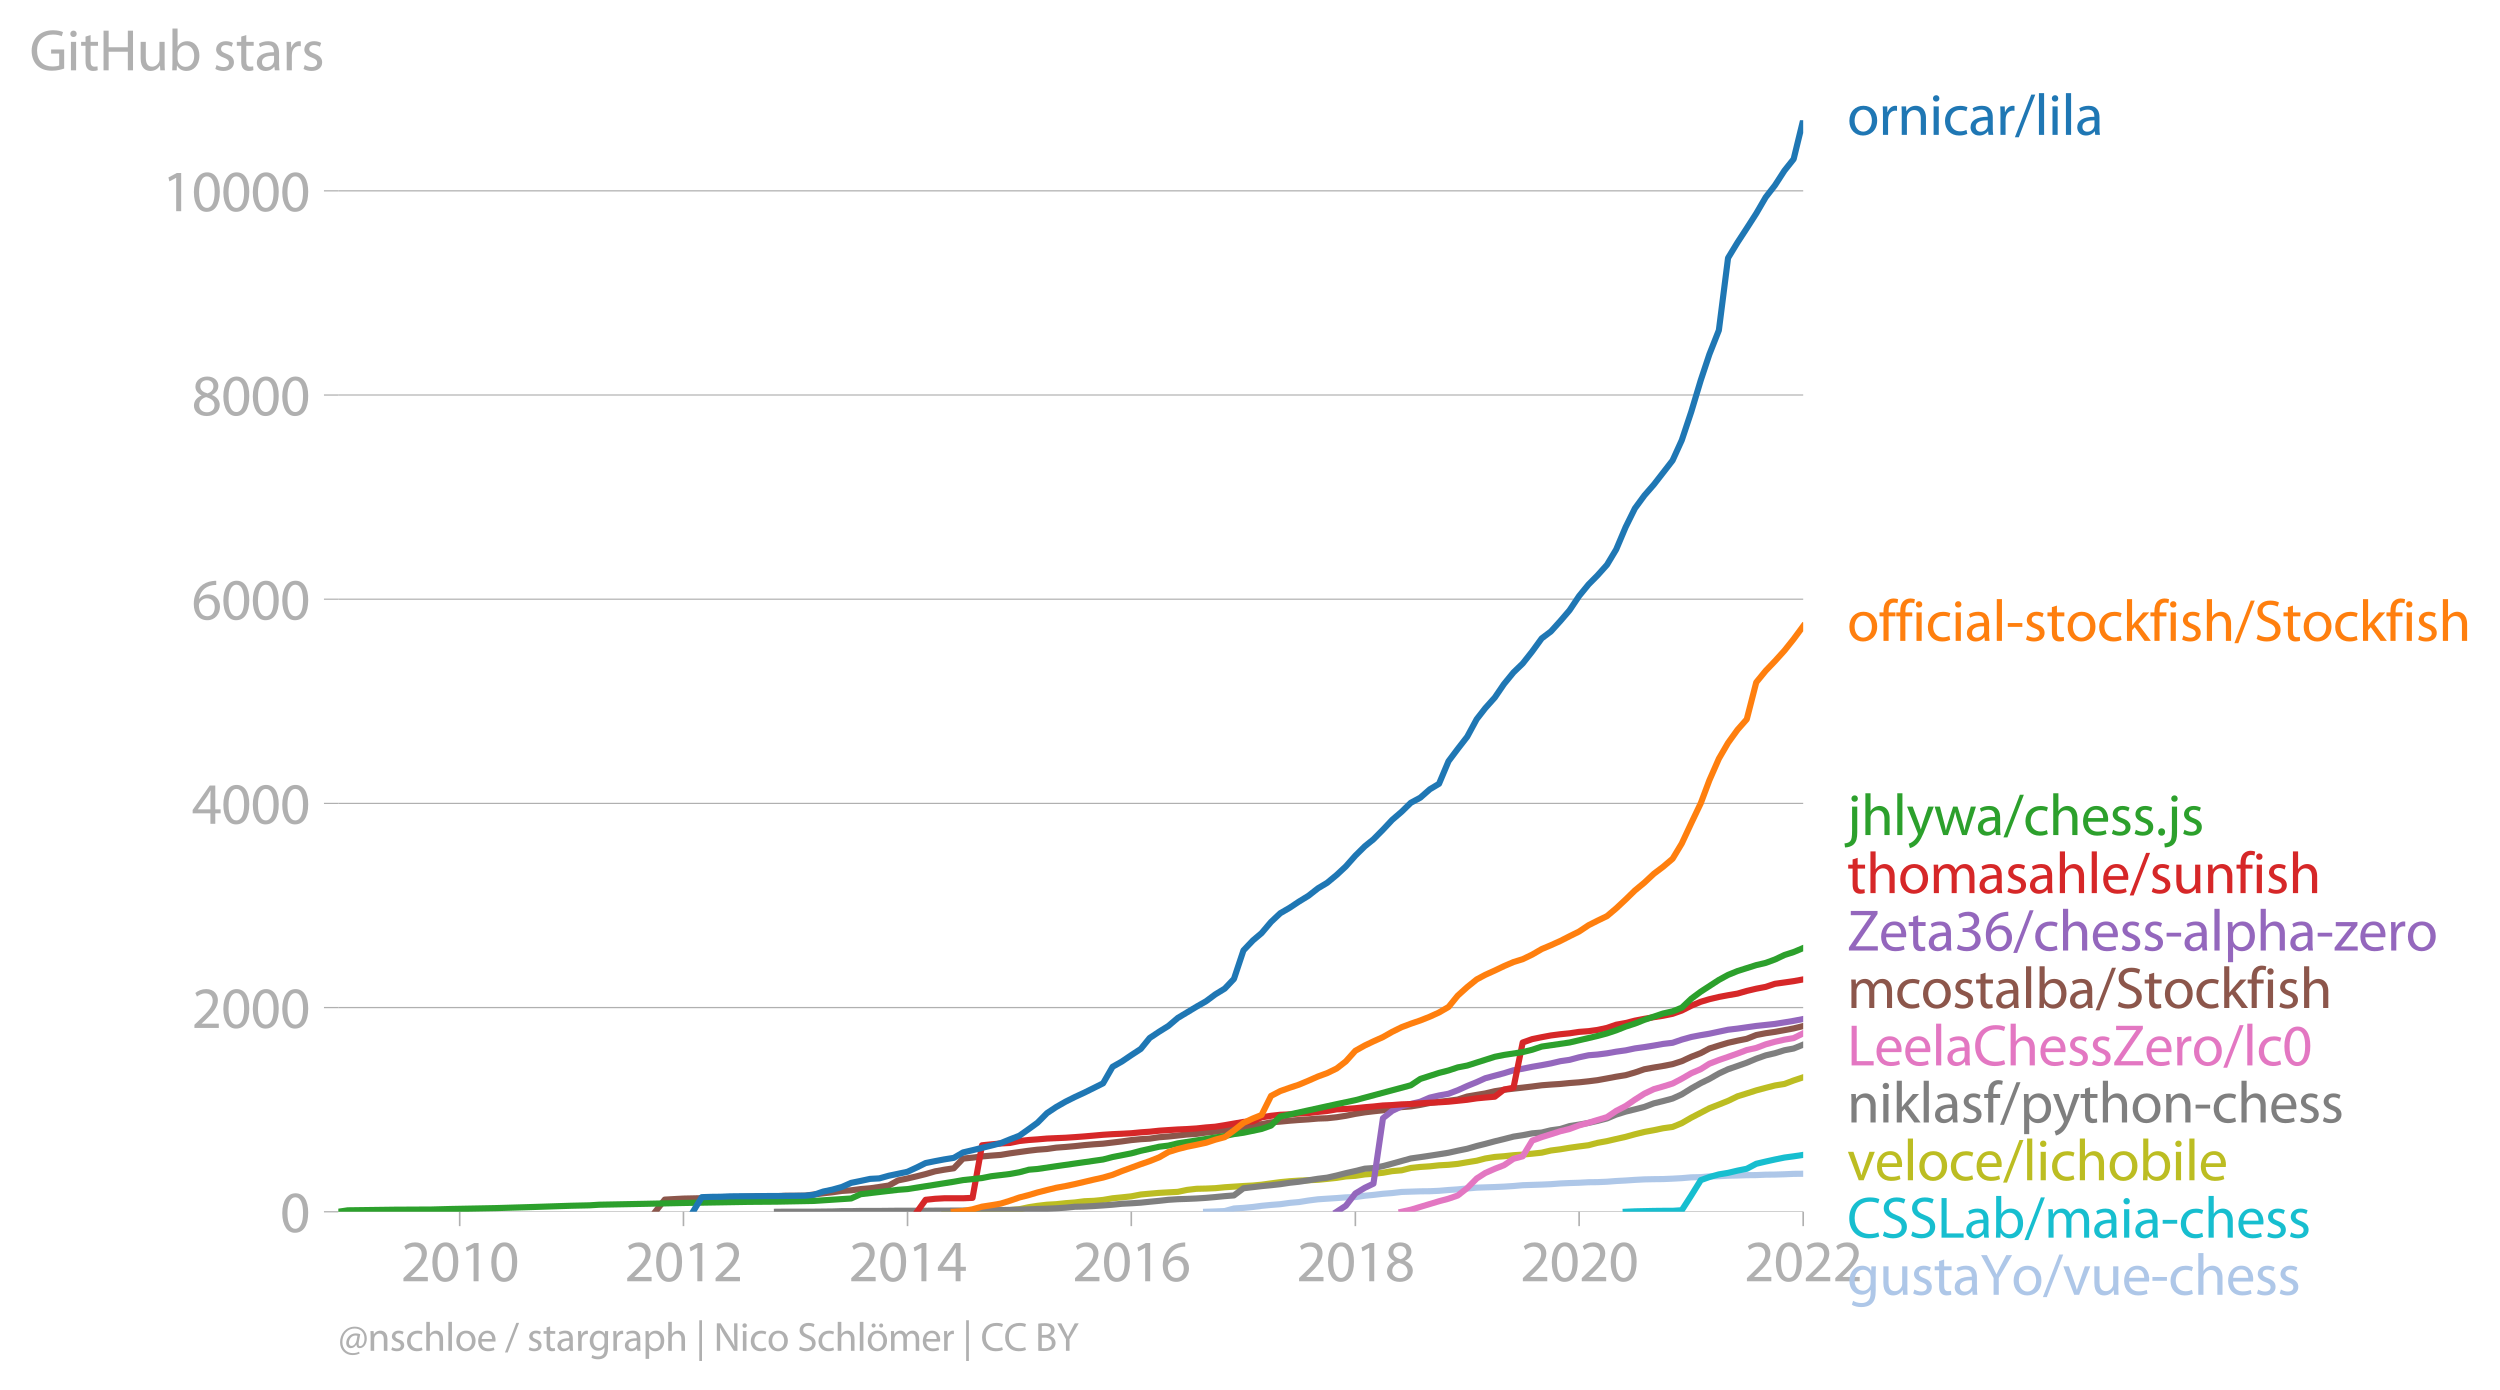 <svg xmlns:xlink="http://www.w3.org/1999/xlink" width="812.625" height="451.918" viewBox="0 0 609.469 338.939" xmlns="http://www.w3.org/2000/svg"><defs><style>*{stroke-linejoin:round;stroke-linecap:butt}</style></defs><g id="figure_1"><path d="M0 338.939h609.469V0H0v338.939z" style="fill:none" id="patch_1"/><g id="axes_1"><path d="M82.476 295.412h357.12V29.3H82.476v266.112z" style="fill:none" id="patch_2"/><g id="matplotlib.axis_1"><g id="xtick_1"><g id="line2d_1"><defs><path id="ma5687e741c" d="M0 0v3.5" style="stroke:#b0b0b0;stroke-width:.4"/></defs><use xlink:href="#ma5687e741c" x="112.068" y="295.412" style="fill:#b0b0b0;stroke:#b0b0b0;stroke-width:.4"/></g><g style="fill:#b0b0b0" transform="matrix(.14 0 0 -.14 97.705 312.352)" id="text_1"><defs><path id="MyriadPro-Regular-32" d="M2944 0v467H1075v13l333 307c877 845 1434 1466 1434 2234 0 595-378 1209-1274 1209-480 0-890-179-1178-422l180-397c192 160 505 352 883 352 621 0 825-390 825-813-6-627-486-1164-1548-2176L288 346V0h2656z" transform="scale(.016)"/><path id="MyriadPro-Regular-30" d="M1677 4230c-845 0-1447-768-1447-2163C243 691 794-70 1606-70c922 0 1447 780 1447 2195 0 1325-499 2105-1376 2105zm-32-435c582 0 845-672 845-1696 0-1062-276-1734-852-1734-512 0-844 614-844 1696 0 1133 358 1734 851 1734z" transform="scale(.016)"/><path id="MyriadPro-Regular-31" d="M1510 0h544v4160h-480l-908-486 108-429 724 390h12V0z" transform="scale(.016)"/></defs><use xlink:href="#MyriadPro-Regular-32"/><use xlink:href="#MyriadPro-Regular-30" x="51.3"/><use xlink:href="#MyriadPro-Regular-31" x="102.6"/><use xlink:href="#MyriadPro-Regular-30" x="153.9"/></g></g><g id="xtick_2"><use xlink:href="#ma5687e741c" x="166.619" y="295.412" style="fill:#b0b0b0;stroke:#b0b0b0;stroke-width:.4" id="line2d_2"/><g style="fill:#b0b0b0" transform="matrix(.14 0 0 -.14 152.256 312.352)" id="text_2"><use xlink:href="#MyriadPro-Regular-32"/><use xlink:href="#MyriadPro-Regular-30" x="51.3"/><use xlink:href="#MyriadPro-Regular-31" x="102.6"/><use xlink:href="#MyriadPro-Regular-32" x="153.9"/></g></g><g id="xtick_3"><use xlink:href="#ma5687e741c" x="221.244" y="295.412" style="fill:#b0b0b0;stroke:#b0b0b0;stroke-width:.4" id="line2d_3"/><g style="fill:#b0b0b0" transform="matrix(.14 0 0 -.14 206.881 312.352)" id="text_3"><defs><path id="MyriadPro-Regular-34" d="M2560 0v1133h582v441h-582v2586h-608L96 1504v-371h1933V0h531zM666 1574v13l1017 1415c115 192 218 371 346 614h19c-13-218-19-435-19-653V1574H666z" transform="scale(.016)"/></defs><use xlink:href="#MyriadPro-Regular-32"/><use xlink:href="#MyriadPro-Regular-30" x="51.3"/><use xlink:href="#MyriadPro-Regular-31" x="102.6"/><use xlink:href="#MyriadPro-Regular-34" x="153.9"/></g></g><g id="xtick_4"><use xlink:href="#ma5687e741c" x="275.795" y="295.412" style="fill:#b0b0b0;stroke:#b0b0b0;stroke-width:.4" id="line2d_4"/><g style="fill:#b0b0b0" transform="matrix(.14 0 0 -.14 261.432 312.352)" id="text_4"><defs><path id="MyriadPro-Regular-36" d="M2662 4224c-102 0-243-6-409-32-525-64-986-275-1331-614-410-410-704-1056-704-1876C218 621 800-70 1690-70c864 0 1382 704 1382 1465 0 813-518 1344-1254 1344-461 0-807-217-1005-480h-19c96 685 563 1331 1446 1479 160 25 307 32 422 25v461zM1690 365c-589 0-903 505-916 1190 0 103 26 186 64 250 154 301 468 512 807 512 518 0 857-359 857-954s-326-998-806-998h-6z" transform="scale(.016)"/></defs><use xlink:href="#MyriadPro-Regular-32"/><use xlink:href="#MyriadPro-Regular-30" x="51.3"/><use xlink:href="#MyriadPro-Regular-31" x="102.6"/><use xlink:href="#MyriadPro-Regular-36" x="153.9"/></g></g><g id="xtick_5"><use xlink:href="#ma5687e741c" x="330.42" y="295.412" style="fill:#b0b0b0;stroke:#b0b0b0;stroke-width:.4" id="line2d_5"/><g style="fill:#b0b0b0" transform="matrix(.14 0 0 -.14 316.057 312.352)" id="text_5"><defs><path id="MyriadPro-Regular-38" d="M1062 2170c-512-218-825-589-825-1114C237 448 762-70 1632-70c794 0 1414 486 1414 1209 0 506-320 871-838 1075v20c512 243 685 620 685 972 0 519-403 1024-1210 1024-729 0-1286-448-1286-1107 0-358 198-717 659-934l6-19zm583-1831c-531 0-851 371-832 794 0 397 262 717 749 857 563-160 915-403 915-908 0-423-327-743-832-743zm6 3488c506 0 704-345 704-678 0-378-275-634-633-755-480 128-794 352-794 768 0 358 256 665 723 665z" transform="scale(.016)"/></defs><use xlink:href="#MyriadPro-Regular-32"/><use xlink:href="#MyriadPro-Regular-30" x="51.3"/><use xlink:href="#MyriadPro-Regular-31" x="102.6"/><use xlink:href="#MyriadPro-Regular-38" x="153.9"/></g></g><g id="xtick_6"><use xlink:href="#ma5687e741c" x="384.971" y="295.412" style="fill:#b0b0b0;stroke:#b0b0b0;stroke-width:.4" id="line2d_6"/><g style="fill:#b0b0b0" transform="matrix(.14 0 0 -.14 370.608 312.352)" id="text_6"><use xlink:href="#MyriadPro-Regular-32"/><use xlink:href="#MyriadPro-Regular-30" x="51.3"/><use xlink:href="#MyriadPro-Regular-32" x="102.6"/><use xlink:href="#MyriadPro-Regular-30" x="153.9"/></g></g><g id="xtick_7"><use xlink:href="#ma5687e741c" x="439.596" y="295.412" style="fill:#b0b0b0;stroke:#b0b0b0;stroke-width:.4" id="line2d_7"/><g style="fill:#b0b0b0" transform="matrix(.14 0 0 -.14 425.233 312.352)" id="text_7"><use xlink:href="#MyriadPro-Regular-32"/><use xlink:href="#MyriadPro-Regular-30" x="51.3"/><use xlink:href="#MyriadPro-Regular-32" x="102.6"/><use xlink:href="#MyriadPro-Regular-32" x="153.9"/></g></g></g><g id="matplotlib.axis_2"><g id="ytick_1"><path d="M82.476 295.412h357.12" clip-path="url(#pfa7916c300)" style="fill:none;stroke:#b0b0b0;stroke-width:.3;stroke-linecap:square" id="line2d_8"/><g id="line2d_9"><defs><path id="md936cf495b" d="M0 0h-3.5" style="stroke:#b0b0b0;stroke-width:.3"/></defs><use xlink:href="#md936cf495b" x="82.476" y="295.412" style="fill:#b0b0b0;stroke:#b0b0b0;stroke-width:.3"/></g><use xlink:href="#MyriadPro-Regular-30" style="fill:#b0b0b0" transform="matrix(.14 0 0 -.14 68.295 300.382)" id="text_8"/></g><g id="ytick_2"><path d="M82.476 245.634h357.12" clip-path="url(#pfa7916c300)" style="fill:none;stroke:#b0b0b0;stroke-width:.3;stroke-linecap:square" id="line2d_10"/><use xlink:href="#md936cf495b" x="82.476" y="245.634" style="fill:#b0b0b0;stroke:#b0b0b0;stroke-width:.3" id="line2d_11"/><g style="fill:#b0b0b0" transform="matrix(.14 0 0 -.14 46.75 250.604)" id="text_9"><use xlink:href="#MyriadPro-Regular-32"/><use xlink:href="#MyriadPro-Regular-30" x="51.3"/><use xlink:href="#MyriadPro-Regular-30" x="102.6"/><use xlink:href="#MyriadPro-Regular-30" x="153.9"/></g></g><g id="ytick_3"><path d="M82.476 195.856h357.12" clip-path="url(#pfa7916c300)" style="fill:none;stroke:#b0b0b0;stroke-width:.3;stroke-linecap:square" id="line2d_12"/><use xlink:href="#md936cf495b" x="82.476" y="195.856" style="fill:#b0b0b0;stroke:#b0b0b0;stroke-width:.3" id="line2d_13"/><g style="fill:#b0b0b0" transform="matrix(.14 0 0 -.14 46.75 200.826)" id="text_10"><use xlink:href="#MyriadPro-Regular-34"/><use xlink:href="#MyriadPro-Regular-30" x="51.3"/><use xlink:href="#MyriadPro-Regular-30" x="102.6"/><use xlink:href="#MyriadPro-Regular-30" x="153.9"/></g></g><g id="ytick_4"><path d="M82.476 146.078h357.12" clip-path="url(#pfa7916c300)" style="fill:none;stroke:#b0b0b0;stroke-width:.3;stroke-linecap:square" id="line2d_14"/><use xlink:href="#md936cf495b" x="82.476" y="146.078" style="fill:#b0b0b0;stroke:#b0b0b0;stroke-width:.3" id="line2d_15"/><g style="fill:#b0b0b0" transform="matrix(.14 0 0 -.14 46.75 151.048)" id="text_11"><use xlink:href="#MyriadPro-Regular-36"/><use xlink:href="#MyriadPro-Regular-30" x="51.3"/><use xlink:href="#MyriadPro-Regular-30" x="102.6"/><use xlink:href="#MyriadPro-Regular-30" x="153.9"/></g></g><g id="ytick_5"><path d="M82.476 96.3h357.12" clip-path="url(#pfa7916c300)" style="fill:none;stroke:#b0b0b0;stroke-width:.3;stroke-linecap:square" id="line2d_16"/><use xlink:href="#md936cf495b" x="82.476" y="96.301" style="fill:#b0b0b0;stroke:#b0b0b0;stroke-width:.3" id="line2d_17"/><g style="fill:#b0b0b0" transform="matrix(.14 0 0 -.14 46.75 101.27)" id="text_12"><use xlink:href="#MyriadPro-Regular-38"/><use xlink:href="#MyriadPro-Regular-30" x="51.3"/><use xlink:href="#MyriadPro-Regular-30" x="102.6"/><use xlink:href="#MyriadPro-Regular-30" x="153.9"/></g></g><g id="ytick_6"><path d="M82.476 46.523h357.12" clip-path="url(#pfa7916c300)" style="fill:none;stroke:#b0b0b0;stroke-width:.3;stroke-linecap:square" id="line2d_18"/><use xlink:href="#md936cf495b" x="82.476" y="46.523" style="fill:#b0b0b0;stroke:#b0b0b0;stroke-width:.3" id="line2d_19"/><g style="fill:#b0b0b0" transform="matrix(.14 0 0 -.14 39.568 51.493)" id="text_13"><use xlink:href="#MyriadPro-Regular-31"/><use xlink:href="#MyriadPro-Regular-30" x="51.3"/><use xlink:href="#MyriadPro-Regular-30" x="102.6"/><use xlink:href="#MyriadPro-Regular-30" x="153.9"/><use xlink:href="#MyriadPro-Regular-30" x="205.2"/></g></g><g style="fill:#b0b0b0" transform="matrix(.14 0 0 -.14 7.2 17.14)" id="text_14"><defs><path id="MyriadPro-Regular-47" d="M3770 2266H2349v-448h877V531c-128-64-378-115-743-115-1005 0-1664 646-1664 1741 0 1081 685 1734 1735 1734 435 0 723-83 953-185l135 454c-186 90-576 198-1076 198-1446 0-2329-940-2336-2227 0-672 231-1248 602-1606 422-403 960-570 1613-570 582 0 1075 147 1325 237v2074z" transform="scale(.016)"/><path id="MyriadPro-Regular-69" d="M1030 0v3098H467V0h563zM749 4320c-205 0-352-154-352-352 0-192 141-346 339-346 224 0 365 154 358 346 0 198-134 352-345 352z" transform="scale(.016)"/><path id="MyriadPro-Regular-74" d="M595 3667v-569H115v-429h480V979c0-365 58-640 218-806C947 19 1158-70 1421-70c217 0 390 38 499 83l-26 422c-83-25-172-38-326-38-314 0-422 217-422 601v1671h806v429h-806v742l-551-173z" transform="scale(.016)"/><path id="MyriadPro-Regular-48" d="M486 4314V0h557v2022h2087V0h563v4314h-563V2509H1043v1805H486z" transform="scale(.016)"/><path id="MyriadPro-Regular-75" d="M3059 3098h-563V1197c0-103-19-205-51-288-103-250-365-512-743-512-512 0-691 397-691 985v1716H448V1286C448 198 1030-70 1517-70c550 0 877 326 1024 576h13l32-506h499c-19 243-26 525-26 845v2253z" transform="scale(.016)"/><path id="MyriadPro-Regular-62" d="M467 800c0-275-13-589-25-800h486l26 512h19c230-410 589-582 1037-582 691 0 1388 550 1388 1657 7 941-537 1581-1305 1581-499 0-858-224-1056-570h-13v1946H467V800zm557 998c0 90 19 167 32 231 115 429 474 691 858 691 601 0 921-531 921-1152 0-710-352-1190-941-1190-409 0-736 268-844 659-13 64-26 134-26 205v556z" transform="scale(.016)"/><path id="MyriadPro-Regular-73" d="M250 147C467 19 781-70 1120-70c736 0 1158 390 1158 934 0 461-275 730-812 934-404 154-589 269-589 525 0 231 185 423 518 423 288 0 512-103 634-180l141 410c-173 102-448 192-762 192-666 0-1069-410-1069-909 0-371 263-678 819-877 416-153 576-300 576-569 0-256-192-461-601-461-282 0-576 115-743 224L250 147z" transform="scale(.016)"/><path id="MyriadPro-Regular-61" d="M2643 1901c0 621-230 1267-1177 1267-391 0-762-109-1018-275l128-371c218 140 518 230 806 230 634 0 704-461 704-717v-64C890 1978 224 1568 224 819c0-448 320-889 947-889 442 0 775 217 947 460h20l44-390h512c-38 211-51 474-51 742v1159zm-544-858c0-57-13-121-32-179-89-262-345-518-749-518-288 0-531 172-531 537 0 602 698 711 1312 698v-538z" transform="scale(.016)"/><path id="MyriadPro-Regular-72" d="M467 0h557v1651c0 96 13 186 26 263 76 422 358 723 755 723 77 0 134-7 192-19v531c-51 13-96 19-160 19-378 0-717-262-858-678h-25l-20 608H442c19-288 25-602 25-967V0z" transform="scale(.016)"/></defs><use xlink:href="#MyriadPro-Regular-47"/><use xlink:href="#MyriadPro-Regular-69" x="64.6"/><use xlink:href="#MyriadPro-Regular-74" x="88"/><use xlink:href="#MyriadPro-Regular-48" x="121.1"/><use xlink:href="#MyriadPro-Regular-75" x="186.3"/><use xlink:href="#MyriadPro-Regular-62" x="241.4"/><use xlink:href="#MyriadPro-Regular-20" x="298.3"/><use xlink:href="#MyriadPro-Regular-73" x="319.5"/><use xlink:href="#MyriadPro-Regular-74" x="359.1"/><use xlink:href="#MyriadPro-Regular-61" x="392.2"/><use xlink:href="#MyriadPro-Regular-72" x="440.4"/><use xlink:href="#MyriadPro-Regular-73" x="473.1"/></g></g><path d="m294.028 295.412 2.242-.075 2.317-.1 2.241-.622 2.317-.15 2.316-.223 2.093-.274 2.316-.224 2.242-.174 2.317-.324 2.241-.199 2.317-.373 2.317-.299 2.241-.15 2.317-.148 2.242-.175 2.316-.074 2.317-.324 2.092-.199 2.317-.274 2.241-.174 2.317-.274 2.242-.074 2.316-.075 2.317-.025 2.242-.1 2.316-.199 2.242-.149 2.317-.224 2.316-.2 2.092-.074 2.317-.074 2.242-.1 2.316-.15 2.242-.198 2.317-.075 2.316-.075 2.242-.1 2.317-.174 2.241-.1 2.317-.074 2.316-.124 2.167-.025 2.317-.1 2.242-.174 2.316-.124 2.242-.15 2.317-.124 2.316-.05 2.242-.025 2.317-.1 2.241-.124 2.317-.199 2.316-.05 2.093-.174 2.316-.05 2.242-.124 2.317-.05 2.241-.075 2.317-.024 2.317-.1 2.241-.025 2.317-.075 2.242-.1 2.316-.024" clip-path="url(#pfa7916c300)" style="fill:none;stroke:#aec7e8;stroke-width:1.5;stroke-linecap:square" id="line2d_20"/><path d="m396.33 295.412 2.241-.1 2.317-.05 2.316-.05 2.242-.024h2.317l2.241-.15 2.317-3.609 2.316-3.733 2.093-.747 2.316-.647 2.242-.373 2.317-.548 2.241-.448 2.317-1.22 2.317-.547 2.241-.497 2.317-.473 2.242-.299 2.316-.348" clip-path="url(#pfa7916c300)" style="fill:none;stroke:#17becf;stroke-width:1.5;stroke-linecap:square" id="line2d_21"/><path d="m230.211 295.412 2.317-.1 2.242-.075 2.316-.05 2.317-.099 2.242-.075h2.316l2.242-.024 2.316-.2 2.317-.497 2.092-.324 2.317-.274 2.242-.124 2.316-.249 2.242-.174 2.317-.299 2.316-.1 2.242-.223 2.316-.399 2.242-.224 2.317-.249 2.316-.448 2.167-.199 2.317-.199 2.242-.124 2.316-.125 2.242-.473 2.317-.273 2.316-.05 2.242-.1 2.317-.224 2.241-.149 2.317-.15 2.316-.124 2.093-.199 2.316-.323 2.242-.3 2.317-.223 2.241-.15 2.317-.099 2.317-.1 2.241-.224 2.317-.248 2.242-.349 2.316-.15 2.317-.348 2.092-.149 2.317-.249 2.241-.398 2.317-.2 2.242-.572 2.316-.249 2.317-.149 2.242-.249 2.316-.124 2.242-.224 2.317-.398 2.316-.374 2.092-.547 2.317-.374 2.242-.174 2.316-.249 2.242-.15 2.317-.223 2.316-.249 2.242-.523 2.317-.298 2.241-.374 2.317-.323 2.316-.299 2.167-.572 2.317-.423 2.242-.523 2.316-.523 2.242-.622 2.317-.572 2.316-.424 2.242-.472 2.317-.324 2.241-.92 2.317-1.345 2.316-1.195 2.093-1.095 2.316-.896 2.242-.896 2.317-1.12 2.241-.697 2.317-.746 2.317-.622 2.241-.573 2.317-.373 2.242-.846 2.316-.772" clip-path="url(#pfa7916c300)" style="fill:none;stroke:#bcbd22;stroke-width:1.5;stroke-linecap:square" id="line2d_22"/><g style="fill:#1f77b4" transform="matrix(.14 0 0 -.14 450.31 32.884)" id="text_15"><defs><path id="MyriadPro-Regular-6f" d="M1779 3168c-857 0-1536-608-1536-1645C243 544 890-70 1728-70c749 0 1542 499 1542 1644 0 948-601 1594-1491 1594zm-13-422c666 0 928-666 928-1191 0-697-403-1203-940-1203-551 0-941 512-941 1190 0 589 288 1204 953 1204z" transform="scale(.016)"/><path id="MyriadPro-Regular-6e" d="M467 0h563v1862c0 96 13 192 39 263 96 313 384 576 755 576 531 0 717-416 717-915V0h563v1850c0 1062-666 1318-1094 1318-512 0-871-288-1024-582h-13l-32 512H442c19-256 25-519 25-839V0z" transform="scale(.016)"/><path id="MyriadPro-Regular-63" d="M2579 538c-160-71-371-154-691-154-614 0-1075 442-1075 1158 0 647 384 1172 1094 1172 307 0 519-71 653-148l128 436c-154 76-448 160-781 160-1011 0-1664-692-1664-1645C243 570 851-70 1786-70c416 0 742 108 889 185l-96 423z" transform="scale(.016)"/><path id="MyriadPro-Regular-2f" d="m422-256 1792 4640h-435L-6-256h428z" transform="scale(.016)"/><path id="MyriadPro-Regular-6c" d="M467 0h563v4544H467V0z" transform="scale(.016)"/></defs><use xlink:href="#MyriadPro-Regular-6f"/><use xlink:href="#MyriadPro-Regular-72" x="54.9"/><use xlink:href="#MyriadPro-Regular-6e" x="87.6"/><use xlink:href="#MyriadPro-Regular-69" x="143.1"/><use xlink:href="#MyriadPro-Regular-63" x="166.5"/><use xlink:href="#MyriadPro-Regular-61" x="211.3"/><use xlink:href="#MyriadPro-Regular-72" x="259.5"/><use xlink:href="#MyriadPro-Regular-2f" x="292.2"/><use xlink:href="#MyriadPro-Regular-6c" x="326.5"/><use xlink:href="#MyriadPro-Regular-69" x="350.1"/><use xlink:href="#MyriadPro-Regular-6c" x="373.5"/><use xlink:href="#MyriadPro-Regular-61" x="397.1"/></g><g style="fill:#ff7f0e" transform="matrix(.14 0 0 -.14 450.31 156.233)" id="text_16"><defs><path id="MyriadPro-Regular-66" d="M1082 0v2669h748v429h-748v166c0 474 121 896 601 896 160 0 275-32 359-70l76 435c-108 45-281 89-480 89-262 0-544-83-755-288-262-249-358-646-358-1081v-147H90v-429h435V0h557z" transform="scale(.016)"/><path id="MyriadPro-Regular-2d" d="M192 1939v-416h1581v416H192z" transform="scale(.016)"/><path id="MyriadPro-Regular-6b" d="M1024 4544H467V0h557v1165l288 320L2381 0h685L1702 1824l1197 1274h-678l-909-1069c-90-109-198-243-275-352h-13v2867z" transform="scale(.016)"/><path id="MyriadPro-Regular-68" d="M467 0h563v1869c0 109 7 192 39 269 102 307 390 563 755 563 531 0 717-423 717-922V0h563v1843c0 1069-666 1325-1082 1325-211 0-409-64-576-160-172-96-313-237-403-397h-13v1933H467V0z" transform="scale(.016)"/><path id="MyriadPro-Regular-53" d="M269 211C499 58 954-70 1370-70c1017 0 1510 582 1510 1248 0 633-371 985-1101 1267-595 230-857 429-857 832 0 294 224 646 812 646 391 0 679-128 820-205l153 455c-192 109-512 211-953 211-839 0-1396-499-1396-1171 0-608 436-973 1140-1223 582-224 812-454 812-857 0-435-332-736-902-736-384 0-749 128-998 281L269 211z" transform="scale(.016)"/></defs><use xlink:href="#MyriadPro-Regular-6f"/><use xlink:href="#MyriadPro-Regular-66" x="54.9"/><use xlink:href="#MyriadPro-Regular-66" x="84.1"/><use xlink:href="#MyriadPro-Regular-69" x="113.3"/><use xlink:href="#MyriadPro-Regular-63" x="136.7"/><use xlink:href="#MyriadPro-Regular-69" x="181.5"/><use xlink:href="#MyriadPro-Regular-61" x="204.9"/><use xlink:href="#MyriadPro-Regular-6c" x="253.1"/><use xlink:href="#MyriadPro-Regular-2d" x="276.7"/><use xlink:href="#MyriadPro-Regular-73" x="307.4"/><use xlink:href="#MyriadPro-Regular-74" x="347"/><use xlink:href="#MyriadPro-Regular-6f" x="380.1"/><use xlink:href="#MyriadPro-Regular-63" x="435"/><use xlink:href="#MyriadPro-Regular-6b" x="479.8"/><use xlink:href="#MyriadPro-Regular-66" x="526.7"/><use xlink:href="#MyriadPro-Regular-69" x="555.9"/><use xlink:href="#MyriadPro-Regular-73" x="579.3"/><use xlink:href="#MyriadPro-Regular-68" x="618.9"/><use xlink:href="#MyriadPro-Regular-2f" x="674.4"/><use xlink:href="#MyriadPro-Regular-53" x="708.7"/><use xlink:href="#MyriadPro-Regular-74" x="758"/><use xlink:href="#MyriadPro-Regular-6f" x="791.1"/><use xlink:href="#MyriadPro-Regular-63" x="846"/><use xlink:href="#MyriadPro-Regular-6b" x="890.8"/><use xlink:href="#MyriadPro-Regular-66" x="937.7"/><use xlink:href="#MyriadPro-Regular-69" x="966.9"/><use xlink:href="#MyriadPro-Regular-73" x="990.3"/><use xlink:href="#MyriadPro-Regular-68" x="1029.9"/></g><g style="fill:#2ca02c" transform="matrix(.14 0 0 -.14 450.31 203.574)" id="text_17"><defs><path id="MyriadPro-Regular-6a" d="M-230-1350c300 0 710 102 960 352 275 281 371 672 371 1273v2823H538V493c0-743-58-992-212-1165C192-819-32-890-288-909l58-441zM826 4320c-212 0-359-154-359-352 0-186 135-346 346-346 224 0 358 160 352 346 0 198-135 352-339 352z" transform="scale(.016)"/><path id="MyriadPro-Regular-79" d="M58 3098 1203 243c26-70 39-115 39-147s-20-77-45-134c-128-288-320-506-474-628-166-140-352-230-493-275l141-473c141 25 416 121 691 364 384 333 660 877 1063 1940l845 2208h-596l-614-1818c-77-224-141-461-198-646h-13c-51 185-128 428-199 633L672 3098H58z" transform="scale(.016)"/><path id="MyriadPro-Regular-77" d="M115 3098 1050 0h512l499 1472c109 333 205 653 281 1024h13c77-365 167-672 275-1018L3104 0h512l998 3098h-556l-442-1556c-102-364-186-691-237-1004h-19c-70 313-160 640-275 1011l-480 1549h-474l-505-1575c-103-339-205-672-276-985h-19c-57 320-141 640-230 985L691 3098H115z" transform="scale(.016)"/><path id="MyriadPro-Regular-65" d="M2957 1446c6 58 19 148 19 263 0 569-269 1459-1280 1459-902 0-1453-736-1453-1670C243 563 813-70 1766-70c493 0 832 108 1031 198l-96 403c-211-89-455-160-858-160-563 0-1049 314-1062 1075h2176zM787 1850c45 390 295 915 864 915 634 0 787-557 781-915H787z" transform="scale(.016)"/><path id="MyriadPro-Regular-2e" d="M710-70c237 0 384 172 384 403 0 237-153 403-377 403S333 570 333 333c0-231 153-403 371-403h6z" transform="scale(.016)"/></defs><use xlink:href="#MyriadPro-Regular-6a"/><use xlink:href="#MyriadPro-Regular-68" x="24.3"/><use xlink:href="#MyriadPro-Regular-6c" x="79.8"/><use xlink:href="#MyriadPro-Regular-79" x="103.4"/><use xlink:href="#MyriadPro-Regular-77" x="150.5"/><use xlink:href="#MyriadPro-Regular-61" x="224.1"/><use xlink:href="#MyriadPro-Regular-2f" x="272.3"/><use xlink:href="#MyriadPro-Regular-63" x="306.6"/><use xlink:href="#MyriadPro-Regular-68" x="351.4"/><use xlink:href="#MyriadPro-Regular-65" x="406.9"/><use xlink:href="#MyriadPro-Regular-73" x="457"/><use xlink:href="#MyriadPro-Regular-73" x="496.6"/><use xlink:href="#MyriadPro-Regular-2e" x="536.2"/><use xlink:href="#MyriadPro-Regular-6a" x="556.9"/><use xlink:href="#MyriadPro-Regular-73" x="581.2"/></g><g style="fill:#d62728" transform="matrix(.14 0 0 -.14 450.31 217.735)" id="text_18"><defs><path id="MyriadPro-Regular-6d" d="M467 0h551v1869c0 96 12 192 44 275 90 282 346 563 698 563 429 0 646-358 646-851V0h551v1914c0 102 19 204 45 281 96 275 345 512 665 512 455 0 672-358 672-953V0h551v1824c0 1075-608 1344-1018 1344-294 0-499-77-685-218-128-96-249-230-345-403h-13c-135 365-455 621-877 621-512 0-800-275-973-570h-19l-26 500H442c19-256 25-519 25-839V0z" transform="scale(.016)"/></defs><use xlink:href="#MyriadPro-Regular-74"/><use xlink:href="#MyriadPro-Regular-68" x="33.1"/><use xlink:href="#MyriadPro-Regular-6f" x="88.6"/><use xlink:href="#MyriadPro-Regular-6d" x="143.5"/><use xlink:href="#MyriadPro-Regular-61" x="226.9"/><use xlink:href="#MyriadPro-Regular-73" x="275.1"/><use xlink:href="#MyriadPro-Regular-61" x="314.7"/><use xlink:href="#MyriadPro-Regular-68" x="362.9"/><use xlink:href="#MyriadPro-Regular-6c" x="418.4"/><use xlink:href="#MyriadPro-Regular-65" x="442"/><use xlink:href="#MyriadPro-Regular-2f" x="492.1"/><use xlink:href="#MyriadPro-Regular-73" x="526.4"/><use xlink:href="#MyriadPro-Regular-75" x="566"/><use xlink:href="#MyriadPro-Regular-6e" x="621.1"/><use xlink:href="#MyriadPro-Regular-66" x="676.6"/><use xlink:href="#MyriadPro-Regular-69" x="705.8"/><use xlink:href="#MyriadPro-Regular-73" x="729.2"/><use xlink:href="#MyriadPro-Regular-68" x="768.8"/></g><g style="fill:#9467bd" transform="matrix(.14 0 0 -.14 450.31 231.735)" id="text_19"><defs><path id="MyriadPro-Regular-5a" d="M192 0h3149v467H928v19l2381 3488v340H397v-468h2189v-19L192 326V0z" transform="scale(.016)"/><path id="MyriadPro-Regular-33" d="M269 211C474 77 883-70 1350-70c999 0 1517 582 1517 1248 0 582-416 966-928 1068v13c512 186 768 551 768 979 0 506-371 992-1190 992-448 0-871-160-1088-320l147-409c179 128 499 275 832 275 518 0 730-294 730-627 0-493-519-704-928-704H896v-423h314c544 0 1068-249 1075-832 6-345-218-806-941-806-390 0-762 160-922 262L269 211z" transform="scale(.016)"/><path id="MyriadPro-Regular-70" d="M467-1267h557V416h13c185-307 544-486 953-486 730 0 1408 550 1408 1664 0 940-563 1574-1312 1574-505 0-870-224-1100-602h-13l-26 532H442c12-295 25-615 25-1012v-3353zm557 3059c0 77 19 160 38 230 109 423 468 698 852 698 595 0 921-531 921-1152 0-710-345-1197-941-1197-403 0-742 269-844 659-13 71-26 148-26 231v531z" transform="scale(.016)"/><path id="MyriadPro-Regular-7a" d="M115 0h2515v448H819v13c141 160 269 313 397 486l1382 1799 7 352H243v-455h1677v-13c-141-166-269-313-403-480L115 326V0z" transform="scale(.016)"/></defs><use xlink:href="#MyriadPro-Regular-5a"/><use xlink:href="#MyriadPro-Regular-65" x="55.3"/><use xlink:href="#MyriadPro-Regular-74" x="105.4"/><use xlink:href="#MyriadPro-Regular-61" x="138.5"/><use xlink:href="#MyriadPro-Regular-33" x="186.7"/><use xlink:href="#MyriadPro-Regular-36" x="238"/><use xlink:href="#MyriadPro-Regular-2f" x="289.3"/><use xlink:href="#MyriadPro-Regular-63" x="323.6"/><use xlink:href="#MyriadPro-Regular-68" x="368.4"/><use xlink:href="#MyriadPro-Regular-65" x="423.9"/><use xlink:href="#MyriadPro-Regular-73" x="474"/><use xlink:href="#MyriadPro-Regular-73" x="513.6"/><use xlink:href="#MyriadPro-Regular-2d" x="553.2"/><use xlink:href="#MyriadPro-Regular-61" x="583.9"/><use xlink:href="#MyriadPro-Regular-6c" x="632.1"/><use xlink:href="#MyriadPro-Regular-70" x="655.7"/><use xlink:href="#MyriadPro-Regular-68" x="712.6"/><use xlink:href="#MyriadPro-Regular-61" x="768.1"/><use xlink:href="#MyriadPro-Regular-2d" x="816.3"/><use xlink:href="#MyriadPro-Regular-7a" x="847"/><use xlink:href="#MyriadPro-Regular-65" x="889.8"/><use xlink:href="#MyriadPro-Regular-72" x="939.9"/><use xlink:href="#MyriadPro-Regular-6f" x="972.6"/></g><g style="fill:#8c564b" transform="matrix(.14 0 0 -.14 450.31 245.735)" id="text_20"><use xlink:href="#MyriadPro-Regular-6d"/><use xlink:href="#MyriadPro-Regular-63" x="83.4"/><use xlink:href="#MyriadPro-Regular-6f" x="128.2"/><use xlink:href="#MyriadPro-Regular-73" x="183.1"/><use xlink:href="#MyriadPro-Regular-74" x="222.7"/><use xlink:href="#MyriadPro-Regular-61" x="255.8"/><use xlink:href="#MyriadPro-Regular-6c" x="304"/><use xlink:href="#MyriadPro-Regular-62" x="327.6"/><use xlink:href="#MyriadPro-Regular-61" x="384.5"/><use xlink:href="#MyriadPro-Regular-2f" x="432.7"/><use xlink:href="#MyriadPro-Regular-53" x="467"/><use xlink:href="#MyriadPro-Regular-74" x="516.3"/><use xlink:href="#MyriadPro-Regular-6f" x="549.4"/><use xlink:href="#MyriadPro-Regular-63" x="604.3"/><use xlink:href="#MyriadPro-Regular-6b" x="649.1"/><use xlink:href="#MyriadPro-Regular-66" x="696"/><use xlink:href="#MyriadPro-Regular-69" x="725.2"/><use xlink:href="#MyriadPro-Regular-73" x="748.6"/><use xlink:href="#MyriadPro-Regular-68" x="788.2"/></g><g style="fill:#e377c2" transform="matrix(.14 0 0 -.14 450.31 259.735)" id="text_21"><defs><path id="MyriadPro-Regular-4c" d="M486 0h2400v467H1043v3847H486V0z" transform="scale(.016)"/><path id="MyriadPro-Regular-43" d="M3386 582c-224-108-570-179-909-179-1050 0-1658 679-1658 1735 0 1132 672 1779 1683 1779 359 0 660-77 871-179l134 454c-147 77-486 192-1024 192-1337 0-2253-915-2253-2266C230 704 1146-70 2362-70c524 0 934 108 1139 211l-115 441z" transform="scale(.016)"/></defs><use xlink:href="#MyriadPro-Regular-4c"/><use xlink:href="#MyriadPro-Regular-65" x="47.2"/><use xlink:href="#MyriadPro-Regular-65" x="97.3"/><use xlink:href="#MyriadPro-Regular-6c" x="147.4"/><use xlink:href="#MyriadPro-Regular-61" x="171"/><use xlink:href="#MyriadPro-Regular-43" x="219.2"/><use xlink:href="#MyriadPro-Regular-68" x="277.2"/><use xlink:href="#MyriadPro-Regular-65" x="332.7"/><use xlink:href="#MyriadPro-Regular-73" x="382.8"/><use xlink:href="#MyriadPro-Regular-73" x="422.4"/><use xlink:href="#MyriadPro-Regular-5a" x="462"/><use xlink:href="#MyriadPro-Regular-65" x="517.3"/><use xlink:href="#MyriadPro-Regular-72" x="567.4"/><use xlink:href="#MyriadPro-Regular-6f" x="600.1"/><use xlink:href="#MyriadPro-Regular-2f" x="655"/><use xlink:href="#MyriadPro-Regular-6c" x="689.3"/><use xlink:href="#MyriadPro-Regular-63" x="712.9"/><use xlink:href="#MyriadPro-Regular-30" x="757.7"/></g><g style="fill:#7f7f7f" transform="matrix(.14 0 0 -.14 450.31 273.65)" id="text_22"><use xlink:href="#MyriadPro-Regular-6e"/><use xlink:href="#MyriadPro-Regular-69" x="55.5"/><use xlink:href="#MyriadPro-Regular-6b" x="78.9"/><use xlink:href="#MyriadPro-Regular-6c" x="125.8"/><use xlink:href="#MyriadPro-Regular-61" x="149.4"/><use xlink:href="#MyriadPro-Regular-73" x="197.6"/><use xlink:href="#MyriadPro-Regular-66" x="237.2"/><use xlink:href="#MyriadPro-Regular-2f" x="266.4"/><use xlink:href="#MyriadPro-Regular-70" x="300.7"/><use xlink:href="#MyriadPro-Regular-79" x="357.6"/><use xlink:href="#MyriadPro-Regular-74" x="404.7"/><use xlink:href="#MyriadPro-Regular-68" x="437.8"/><use xlink:href="#MyriadPro-Regular-6f" x="493.3"/><use xlink:href="#MyriadPro-Regular-6e" x="548.2"/><use xlink:href="#MyriadPro-Regular-2d" x="603.7"/><use xlink:href="#MyriadPro-Regular-63" x="634.4"/><use xlink:href="#MyriadPro-Regular-68" x="679.2"/><use xlink:href="#MyriadPro-Regular-65" x="734.7"/><use xlink:href="#MyriadPro-Regular-73" x="784.8"/><use xlink:href="#MyriadPro-Regular-73" x="824.4"/></g><g style="fill:#bcbd22" transform="matrix(.14 0 0 -.14 450.31 287.735)" id="text_23"><defs><path id="MyriadPro-Regular-76" d="M83 3098 1261 0h537l1216 3098h-588l-602-1741c-102-282-192-538-262-794h-20c-64 256-147 512-249 794L685 3098H83z" transform="scale(.016)"/></defs><use xlink:href="#MyriadPro-Regular-76"/><use xlink:href="#MyriadPro-Regular-65" x="48.1"/><use xlink:href="#MyriadPro-Regular-6c" x="98.2"/><use xlink:href="#MyriadPro-Regular-6f" x="121.8"/><use xlink:href="#MyriadPro-Regular-63" x="176.7"/><use xlink:href="#MyriadPro-Regular-65" x="221.5"/><use xlink:href="#MyriadPro-Regular-2f" x="271.6"/><use xlink:href="#MyriadPro-Regular-6c" x="305.9"/><use xlink:href="#MyriadPro-Regular-69" x="329.5"/><use xlink:href="#MyriadPro-Regular-63" x="352.9"/><use xlink:href="#MyriadPro-Regular-68" x="397.7"/><use xlink:href="#MyriadPro-Regular-6f" x="453.2"/><use xlink:href="#MyriadPro-Regular-62" x="508.1"/><use xlink:href="#MyriadPro-Regular-69" x="565"/><use xlink:href="#MyriadPro-Regular-6c" x="588.4"/><use xlink:href="#MyriadPro-Regular-65" x="612"/></g><g style="fill:#17becf" transform="matrix(.14 0 0 -.14 450.31 301.735)" id="text_24"><use xlink:href="#MyriadPro-Regular-43"/><use xlink:href="#MyriadPro-Regular-53" x="58"/><use xlink:href="#MyriadPro-Regular-53" x="107.3"/><use xlink:href="#MyriadPro-Regular-4c" x="156.6"/><use xlink:href="#MyriadPro-Regular-61" x="203.8"/><use xlink:href="#MyriadPro-Regular-62" x="252"/><use xlink:href="#MyriadPro-Regular-2f" x="308.9"/><use xlink:href="#MyriadPro-Regular-6d" x="343.2"/><use xlink:href="#MyriadPro-Regular-61" x="426.6"/><use xlink:href="#MyriadPro-Regular-69" x="474.8"/><use xlink:href="#MyriadPro-Regular-61" x="498.2"/><use xlink:href="#MyriadPro-Regular-2d" x="546.4"/><use xlink:href="#MyriadPro-Regular-63" x="577.1"/><use xlink:href="#MyriadPro-Regular-68" x="621.9"/><use xlink:href="#MyriadPro-Regular-65" x="677.4"/><use xlink:href="#MyriadPro-Regular-73" x="727.5"/><use xlink:href="#MyriadPro-Regular-73" x="767.1"/></g><g style="fill:#aec7e8" transform="matrix(.14 0 0 -.14 450.31 315.657)" id="text_25"><defs><path id="MyriadPro-Regular-67" d="M3110 2246c0 378 13 628 26 852h-493l-25-468h-13c-135 256-429 538-967 538-710 0-1395-595-1395-1645C243 666 794 13 1562 13c480 0 812 230 985 518h13V186c0-781-422-1082-998-1082-384 0-704 115-909 243l-141-429c250-166 659-256 1030-256 391 0 826 90 1127 372 301 268 441 704 441 1414v1798zm-556-928c0-96-13-204-45-300-122-359-435-576-781-576-608 0-915 505-915 1113 0 717 384 1171 921 1171 410 0 685-268 788-595 25-77 32-160 32-256v-557z" transform="scale(.016)"/><path id="MyriadPro-Regular-59" d="M2010 0v1837l1446 2477h-634l-620-1191c-167-326-314-608-436-889h-12c-135 300-263 563-429 889L717 4314H83l1363-2484V0h564z" transform="scale(.016)"/></defs><use xlink:href="#MyriadPro-Regular-67"/><use xlink:href="#MyriadPro-Regular-75" x="55.9"/><use xlink:href="#MyriadPro-Regular-73" x="111"/><use xlink:href="#MyriadPro-Regular-74" x="150.6"/><use xlink:href="#MyriadPro-Regular-61" x="183.7"/><use xlink:href="#MyriadPro-Regular-59" x="231.9"/><use xlink:href="#MyriadPro-Regular-6f" x="286"/><use xlink:href="#MyriadPro-Regular-2f" x="340.9"/><use xlink:href="#MyriadPro-Regular-76" x="375.2"/><use xlink:href="#MyriadPro-Regular-75" x="423.3"/><use xlink:href="#MyriadPro-Regular-65" x="478.4"/><use xlink:href="#MyriadPro-Regular-2d" x="528.5"/><use xlink:href="#MyriadPro-Regular-63" x="559.2"/><use xlink:href="#MyriadPro-Regular-68" x="604"/><use xlink:href="#MyriadPro-Regular-65" x="659.5"/><use xlink:href="#MyriadPro-Regular-73" x="709.6"/><use xlink:href="#MyriadPro-Regular-73" x="749.2"/></g><g style="fill:#b0b0b0" transform="matrix(.097 0 0 -.097 82.476 329.31)" id="text_26"><defs><path id="MyriadPro-Regular-40" d="M2867 1632c-70-397-409-870-781-870-281 0-422 204-422 486 0 621 454 1152 1018 1152 147 0 256-26 320-45l-135-723zm384-1773c-262-147-601-224-966-224-947 0-1645 666-1645 1735 0 1299 877 2131 1920 2131 992 0 1549-672 1549-1600 0-743-365-1178-691-1171-212 6-288 230-192 716l217 1159c-166 77-409 134-685 134-889 0-1516-723-1516-1517 0-505 320-806 691-806 384 0 678 186 902 563h26c-19-390 217-563 473-563 602 0 1140 563 1140 1523 0 1069-749 1856-1863 1856-1421 0-2336-1145-2336-2464C275 96 1165-672 2214-672c429 0 788 70 1140 256l-103 275z" transform="scale(.016)"/><path id="MyriadPro-Regular-7c" d="M550 4800v-6400h429v6400H550z" transform="scale(.016)"/><path id="MyriadPro-Regular-4e" d="M1011 0v1843c0 717-13 1235-45 1779l20 7c217-467 505-960 806-1440L3162 0h563v4314h-525V2509c0-672 13-1197 64-1773l-13-6c-205 441-454 896-774 1401L1094 4314H486V0h525z" transform="scale(.016)"/><path id="MyriadPro-Regular-f6" d="M1165 3648c185 0 313 154 313 326 0 186-134 327-313 327s-327-147-327-327c0-172 135-326 320-326h7zm1184 0c185 0 313 154 313 326 0 186-134 327-313 327s-320-147-320-327c0-172 128-326 313-326h7zm-570-480c-857 0-1536-608-1536-1645C243 544 890-70 1728-70c749 0 1542 499 1542 1644 0 948-601 1594-1491 1594zm-13-422c666 0 928-666 928-1191 0-697-403-1203-940-1203-551 0-941 512-941 1190 0 589 288 1204 953 1204z" transform="scale(.016)"/><path id="MyriadPro-Regular-42" d="M486 13c186-26 480-51 864-51 704 0 1191 128 1492 403 217 211 364 493 364 864 0 640-480 979-889 1081v13c454 167 729 531 729 947 0 340-134 596-358 762-269 218-627 314-1184 314-390 0-774-39-1018-90V13zm557 3865c90 20 237 39 493 39 563 0 947-199 947-704 0-416-345-723-934-723h-506v1388zm0-1811h461c608 0 1114-243 1114-832 0-627-532-838-1108-838-198 0-358 6-467 25v1645z" transform="scale(.016)"/></defs><use xlink:href="#MyriadPro-Regular-40"/><use xlink:href="#MyriadPro-Regular-6e" x="73.7"/><use xlink:href="#MyriadPro-Regular-73" x="129.2"/><use xlink:href="#MyriadPro-Regular-63" x="168.8"/><use xlink:href="#MyriadPro-Regular-68" x="213.6"/><use xlink:href="#MyriadPro-Regular-6c" x="269.1"/><use xlink:href="#MyriadPro-Regular-6f" x="292.7"/><use xlink:href="#MyriadPro-Regular-65" x="347.6"/><use xlink:href="#MyriadPro-Regular-20" x="397.7"/><use xlink:href="#MyriadPro-Regular-2f" x="418.9"/><use xlink:href="#MyriadPro-Regular-20" x="453.2"/><use xlink:href="#MyriadPro-Regular-73" x="474.4"/><use xlink:href="#MyriadPro-Regular-74" x="514"/><use xlink:href="#MyriadPro-Regular-61" x="547.1"/><use xlink:href="#MyriadPro-Regular-72" x="595.3"/><use xlink:href="#MyriadPro-Regular-67" x="628"/><use xlink:href="#MyriadPro-Regular-72" x="683.9"/><use xlink:href="#MyriadPro-Regular-61" x="716.6"/><use xlink:href="#MyriadPro-Regular-70" x="764.8"/><use xlink:href="#MyriadPro-Regular-68" x="821.7"/><use xlink:href="#MyriadPro-Regular-20" x="877.2"/><use xlink:href="#MyriadPro-Regular-7c" x="898.4"/><use xlink:href="#MyriadPro-Regular-20" x="922.3"/><use xlink:href="#MyriadPro-Regular-4e" x="943.5"/><use xlink:href="#MyriadPro-Regular-69" x="1009.3"/><use xlink:href="#MyriadPro-Regular-63" x="1032.7"/><use xlink:href="#MyriadPro-Regular-6f" x="1077.5"/><use xlink:href="#MyriadPro-Regular-20" x="1132.4"/><use xlink:href="#MyriadPro-Regular-53" x="1153.6"/><use xlink:href="#MyriadPro-Regular-63" x="1202.9"/><use xlink:href="#MyriadPro-Regular-68" x="1247.7"/><use xlink:href="#MyriadPro-Regular-6c" x="1303.2"/><use xlink:href="#MyriadPro-Regular-f6" x="1326.8"/><use xlink:href="#MyriadPro-Regular-6d" x="1381.7"/><use xlink:href="#MyriadPro-Regular-65" x="1465.1"/><use xlink:href="#MyriadPro-Regular-72" x="1515.2"/><use xlink:href="#MyriadPro-Regular-20" x="1547.9"/><use xlink:href="#MyriadPro-Regular-7c" x="1569.1"/><use xlink:href="#MyriadPro-Regular-20" x="1593"/><use xlink:href="#MyriadPro-Regular-43" x="1614.2"/><use xlink:href="#MyriadPro-Regular-43" x="1672.2"/><use xlink:href="#MyriadPro-Regular-20" x="1730.2"/><use xlink:href="#MyriadPro-Regular-42" x="1751.4"/><use xlink:href="#MyriadPro-Regular-59" x="1805.6"/></g><path d="m189.41 295.412 2.242-.025h6.726l2.316-.025 2.242-.025 2.317-.075h2.241l2.317-.05h4.558l2.317-.024 2.242-.025h6.725l2.317-.025h2.241l2.317-.025h4.558l2.317-.05 2.242-.05 2.316-.024 2.242-.025 2.316-.075 2.317-.075 2.092-.074 2.317-.075 2.242-.1 2.316-.149 2.242-.224 2.317-.05 2.316-.124 2.242-.15 2.316-.174 2.242-.224 2.317-.124 2.316-.15 2.167-.223 2.317-.224 2.242-.25 2.316-.149 2.242-.074 2.317-.1 2.316-.15 2.242-.198 2.317-.224 2.241-.175 2.317-1.742 2.316-.274 2.093-.248 2.316-.224 2.242-.25 2.317-.348 2.241-.249 2.317-.348 2.317-.373 2.241-.274 2.317-.523 2.242-.572 2.316-.523 2.317-.572 2.092-.15 2.317-.473 2.241-.597 2.317-.647 2.242-.622 2.316-.324 2.317-.348 2.242-.349 2.316-.373 2.242-.498 2.317-.473 2.316-.672 2.092-.522 2.317-.623 2.242-.547 2.316-.598 2.242-.348 2.317-.448 2.316-.2 2.242-.547 2.317-.323 2.241-.697 2.317-.373 2.316-.399 2.167-.497 2.317-.598 2.242-.946 2.316-.721 2.242-.548 2.317-.597 2.316-.871 2.242-.548 2.317-.622 2.241-1.02 2.317-1.444 2.316-1.294 2.093-1.02 2.316-1.32 2.242-1.045 2.317-.797 2.241-.796 2.317-.97 2.317-.822 2.241-.523 2.317-.722 2.242-.423 2.316-.945" clip-path="url(#pfa7916c300)" style="fill:none;stroke:#7f7f7f;stroke-width:1.5;stroke-linecap:square" id="line2d_23"/><path d="m341.704 295.412 2.242-.498 2.316-.697 2.317-.697 2.242-.672 2.316-.622 2.242-.772 2.317-1.817 2.316-2.34 2.092-1.343 2.317-1.02 2.242-.872 2.316-1.568 2.242-.597 2.317-3.833 2.316-.846 2.242-.697 2.317-.747 2.241-.547 2.317-.871 2.316-.647 2.167-.672 2.317-.697 2.242-1.519 2.316-1.194 2.242-1.543 2.317-1.469 2.316-1.095 2.242-.647 2.317-.722 2.241-1.17 2.317-1.344 2.316-.995 2.093-1.32 2.316-.895 2.242-.772 2.317-.821 2.241-.846 2.317-.523 2.317-.871 2.241-.622 2.317-.523 2.242-.373 2.316-1.17" clip-path="url(#pfa7916c300)" style="fill:none;stroke:#e377c2;stroke-width:1.5;stroke-linecap:square" id="line2d_24"/><path d="m159.744 295.412 2.316-2.962 2.242-.125 2.317-.124 2.316-.05 2.167-.05 2.317-.024 2.242-.1 2.316-.1 2.242-.024 2.317-.125 2.316-.1 2.242-.024h2.316l2.242-.1h2.317l2.316-.025 2.093-.274 2.316-.298 2.242-.25 2.317-.323 2.241-.149 2.317-.299 2.316-.199 2.242-.323 2.317-.349 2.242-1.244 2.316-.473 2.317-.548 2.092-.522 2.317-.672 2.241-.399 2.317-.348 2.242-2.364 2.316-.224 2.317-.3 2.242-.198 2.316-.174 2.242-.374 2.316-.323 2.317-.324 2.092-.249 2.317-.174 2.242-.324 2.316-.174 2.242-.199 2.317-.249 2.316-.199 2.242-.15 2.316-.273 2.242-.274 2.317-.323 2.316-.224 2.167-.125 2.317-.348 2.242-.174 2.316-.25 2.242-.248 2.317-.15 2.316-.323 2.242-.224 2.317-.373 2.241-.349 2.317-.373 2.316-.448 2.093-.274 2.316-.448 2.242-.174 2.317-.224 2.241-.174 2.317-.15 2.317-.199 2.241-.075 2.317-.248 2.242-.349 2.316-.473 2.317-.373 2.092-.249 2.317-.249 2.241-.523 2.317-.248 2.242-.175 2.316-.373 2.317-.473 2.242-.274 2.316-.249 2.242-.298 2.317-.747 2.316-.398 2.092-.349 2.317-.547 2.242-.349 2.316-.273 2.242-.25 2.317-.273 2.316-.299 2.242-.174 2.317-.15 2.241-.223 2.317-.174 2.316-.25 2.167-.273 2.317-.423 2.242-.423 2.316-.374 2.242-.647 2.317-.796 2.316-.423 2.242-.374 2.317-.448 2.241-.721 2.317-1.07 2.316-.897 2.093-1.12 2.316-.721 2.242-.672 2.317-.523 2.241-.448 2.317-.921 2.317-.448 2.241-.324 2.317-.423 2.242-.423 2.316-.572" clip-path="url(#pfa7916c300)" style="fill:none;stroke:#8c564b;stroke-width:1.5;stroke-linecap:square" id="line2d_25"/><path d="m325.862 295.412 2.242-1.469 2.316-2.986 2.317-1.394 2.092-.996 2.317-15.954 2.241-1.792 2.317-1.12 2.242-.572 2.316-.548 2.317-.995 2.242-.523 2.316-.423 2.242-.846 2.317-1.045 2.316-.946 2.092-.946 2.317-.622 2.242-.598 2.316-.721 2.242-.374 2.317-.473 2.316-.398 2.242-.423 2.317-.547 2.241-.324 2.317-.622 2.316-.498 2.167-.174 2.317-.299 2.242-.398 2.316-.324 2.242-.473 2.317-.323 2.316-.373 2.242-.399 2.317-.273 2.241-.772 2.317-.647 2.316-.448 2.093-.349 2.316-.497 2.242-.473 2.317-.274 2.241-.324 2.317-.323 2.317-.249 2.241-.249 2.317-.373 2.242-.374 2.316-.448" clip-path="url(#pfa7916c300)" style="fill:none;stroke:#9467bd;stroke-width:1.5;stroke-linecap:square" id="line2d_26"/><path d="m223.56 295.412 2.093-2.912 2.317-.25 2.241-.124h4.559l2.316-.1 2.317-12.817 2.242-.224 2.316-.224 2.242-.124 2.316-.473 2.317-.25 2.092-.149 2.317-.199 2.242-.1 2.316-.099 2.242-.15 2.317-.173 2.316-.2 2.242-.199 2.316-.149 2.242-.1 2.317-.124 2.316-.224 2.167-.15 2.317-.248 2.242-.15 2.316-.149 2.242-.1 2.317-.149 2.316-.249 2.242-.174 2.317-.373 2.241-.398 2.317-.399 2.316-.1 2.093-1.02 2.316-.373 2.242-.249 2.317-.1 2.241-.198 2.317-.125 2.317-.274 2.241-.224 2.317-.398 2.242-.1 2.316-.174 2.317-.249 2.092-.174 2.317-.249 2.241-.1 2.317-.173 2.242-.075 2.316-.174 2.317-.15 2.242-.1 2.316-.149 2.242-.224 2.317-.248 2.316-.349 2.092-.199 2.317-.2 2.242-1.741 2.316-.448 2.242-11.026 2.317-.821 2.316-.473 2.242-.423 2.317-.3 2.241-.223 2.317-.349 2.316-.174 2.167-.298 2.317-.498 2.242-.772 2.316-.423 2.242-.572 2.317-.448 2.316-.399 2.242-.348 2.317-.473 2.241-.796 2.317-1.17 2.316-.97 2.093-.623 2.316-.548 2.242-.423 2.317-.398 2.241-.647 2.317-.548 2.317-.448 2.241-.746 2.317-.324 2.242-.323 2.316-.423" clip-path="url(#pfa7916c300)" style="fill:none;stroke:#d62728;stroke-width:1.5;stroke-linecap:square" id="line2d_27"/><path d="m82.476 295.412 2.317-.349 11.284-.15 9.116-.049 4.559-.124 11.283-.224 9.192-.274 9.116-.299 4.41-.1 2.316-.149 11.433-.224 9.117-.199 15.917-.274 6.874-.05 8.968-.174 9.116-.597 2.317-1.045 9.117-1.07 2.316-.175 11.284-1.792 2.242-.398 4.633-.498 2.242-.448 4.558-.547 2.316-.423 2.317-.623 2.092-.174 4.559-.672 11.433-1.642 2.316-.598 4.559-.896 2.316-.622 4.484-.996 2.242-.273 2.316-.548 11.434-1.792 2.241-.473 2.317-.323 4.409-.921 2.316-.822 2.242-2.215 13.75-3.011 4.558-.97 13.526-3.635 2.316-1.543 4.559-1.468 2.316-.598 2.242-.746 2.317-.448 6.725-2.14 2.242-.449 4.558-.697 2.317-.572 2.316-.772 6.8-.995 6.8-1.593 2.317-.622 2.242-.747 2.316-.92 2.242-.723 2.317-.92 4.558-1.544 2.317-.522 2.241-.896 2.317-2.19 2.316-1.718 4.41-2.862 2.241-1.22 2.317-.945 4.558-1.444 2.317-.547 2.241-.822 2.317-1.095 2.242-.722 2.316-.97h0" clip-path="url(#pfa7916c300)" style="fill:none;stroke:#2ca02c;stroke-width:1.5;stroke-linecap:square" id="line2d_28"/><path d="m232.528 295.412 2.242-.175 2.316-.423 2.317-.647 2.242-.348 2.316-.398 2.242-.697 2.316-.797 2.317-.597 2.092-.622 2.317-.598 2.242-.547 2.316-.423 2.242-.473 2.317-.548 2.316-.547 2.242-.498 2.316-.672 2.242-.896 2.317-.846 2.316-.847 2.167-.746 2.317-.921 2.242-1.294 2.316-.722 2.242-.573 2.317-.472 2.316-.498 2.242-.747 2.317-.622 2.241-1.643 2.317-1.842 2.316-1.07 2.093-.846 2.316-4.654 2.242-1.17 2.317-.821 2.241-.747 2.317-.97 2.317-1.021 2.241-.821 2.317-1.12 2.242-1.743 2.316-2.588 2.317-1.294 2.092-.996 2.317-1.045 2.241-1.27 2.317-1.144 2.242-.847 2.316-.796 2.317-.921 2.242-1.02 2.316-1.344 2.242-2.763 2.317-2.09 2.316-1.867 2.092-1.12 2.317-1.046 2.242-1.07 2.316-.996 2.242-.696 2.317-1.12 2.316-1.344 2.242-.946 2.317-1.046 2.241-1.144 2.317-1.145 2.316-1.543 2.167-1.096 2.317-1.12 2.242-1.891 2.316-2.165 2.242-2.19 2.317-1.917 2.316-2.165 2.242-1.693 2.317-1.966 2.241-3.709 2.317-4.977 2.316-4.854 2.093-5.575 2.316-5.276 2.242-3.858 2.317-3.21 2.241-2.54 2.317-9.01 2.317-2.836 2.241-2.34 2.317-2.564 2.242-2.812 2.316-3.136" clip-path="url(#pfa7916c300)" style="fill:none;stroke:#ff7f0e;stroke-width:1.5;stroke-linecap:square" id="line2d_29"/><path d="m168.935 295.412 2.167-3.56 2.317-.074 2.242-.025 2.316-.1 2.242-.024h2.317l2.316-.025 2.242-.025h2.316l2.242-.025 2.317-.025 2.316-.025 2.093-.224 2.316-.796 2.242-.473 2.317-.647 2.241-.996 2.317-.473 2.316-.498 2.242-.124 2.317-.647 2.242-.473 2.316-.498 2.317-1.07 2.092-1.045 2.317-.473 2.241-.423 2.317-.374 2.242-1.319 2.316-.547 2.317-.573 2.242-.547 2.316-.598 2.242-.92 2.316-.897 2.317-1.642 2.092-1.518 2.317-2.34 2.242-1.493 2.316-1.32 2.242-1.12 2.317-1.07 2.316-1.145 2.242-1.12 2.316-4.032 2.242-1.269 2.317-1.568 2.316-1.518 2.167-2.663 2.317-1.543 2.242-1.394 2.316-1.966 2.242-1.344 2.317-1.394 2.316-1.32 2.242-1.667 2.317-1.418 2.241-2.365 2.317-6.944 2.316-2.439 2.093-1.767 2.316-2.738 2.242-2.115 2.317-1.344 2.241-1.494 2.317-1.418 2.317-1.817 2.241-1.344 2.317-1.917 2.242-2.09 2.316-2.614 2.317-2.29 2.092-1.692 2.317-2.34 2.241-2.389 2.317-1.991 2.242-2.19 2.316-1.245 2.317-2.04 2.242-1.345 2.316-5.5 2.242-2.987 2.317-2.986 2.316-4.281 2.092-2.688 2.317-2.589 2.242-3.285 2.316-2.837 2.242-2.166 2.317-2.937 2.316-3.185 2.242-1.693 2.317-2.563 2.241-2.614 2.317-3.46 2.316-2.837 2.167-2.19 2.317-2.588 2.242-3.734 2.316-5.475 2.242-4.53 2.317-3.16 2.316-2.664 2.242-2.887 2.317-2.987 2.241-4.928 2.317-6.944 2.316-7.69 2.093-6.297 2.316-5.874 2.242-17.621 2.317-3.808 2.241-3.435 2.317-3.609 2.317-3.982 2.241-2.887 2.317-3.584 2.242-2.813 2.316-9.482" clip-path="url(#pfa7916c300)" style="fill:none;stroke:#1f77b4;stroke-width:1.5;stroke-linecap:square" id="line2d_30"/></g></g><defs><clipPath id="pfa7916c300"><path d="M82.476 29.3h357.12v266.112H82.476z"/></clipPath></defs></svg>